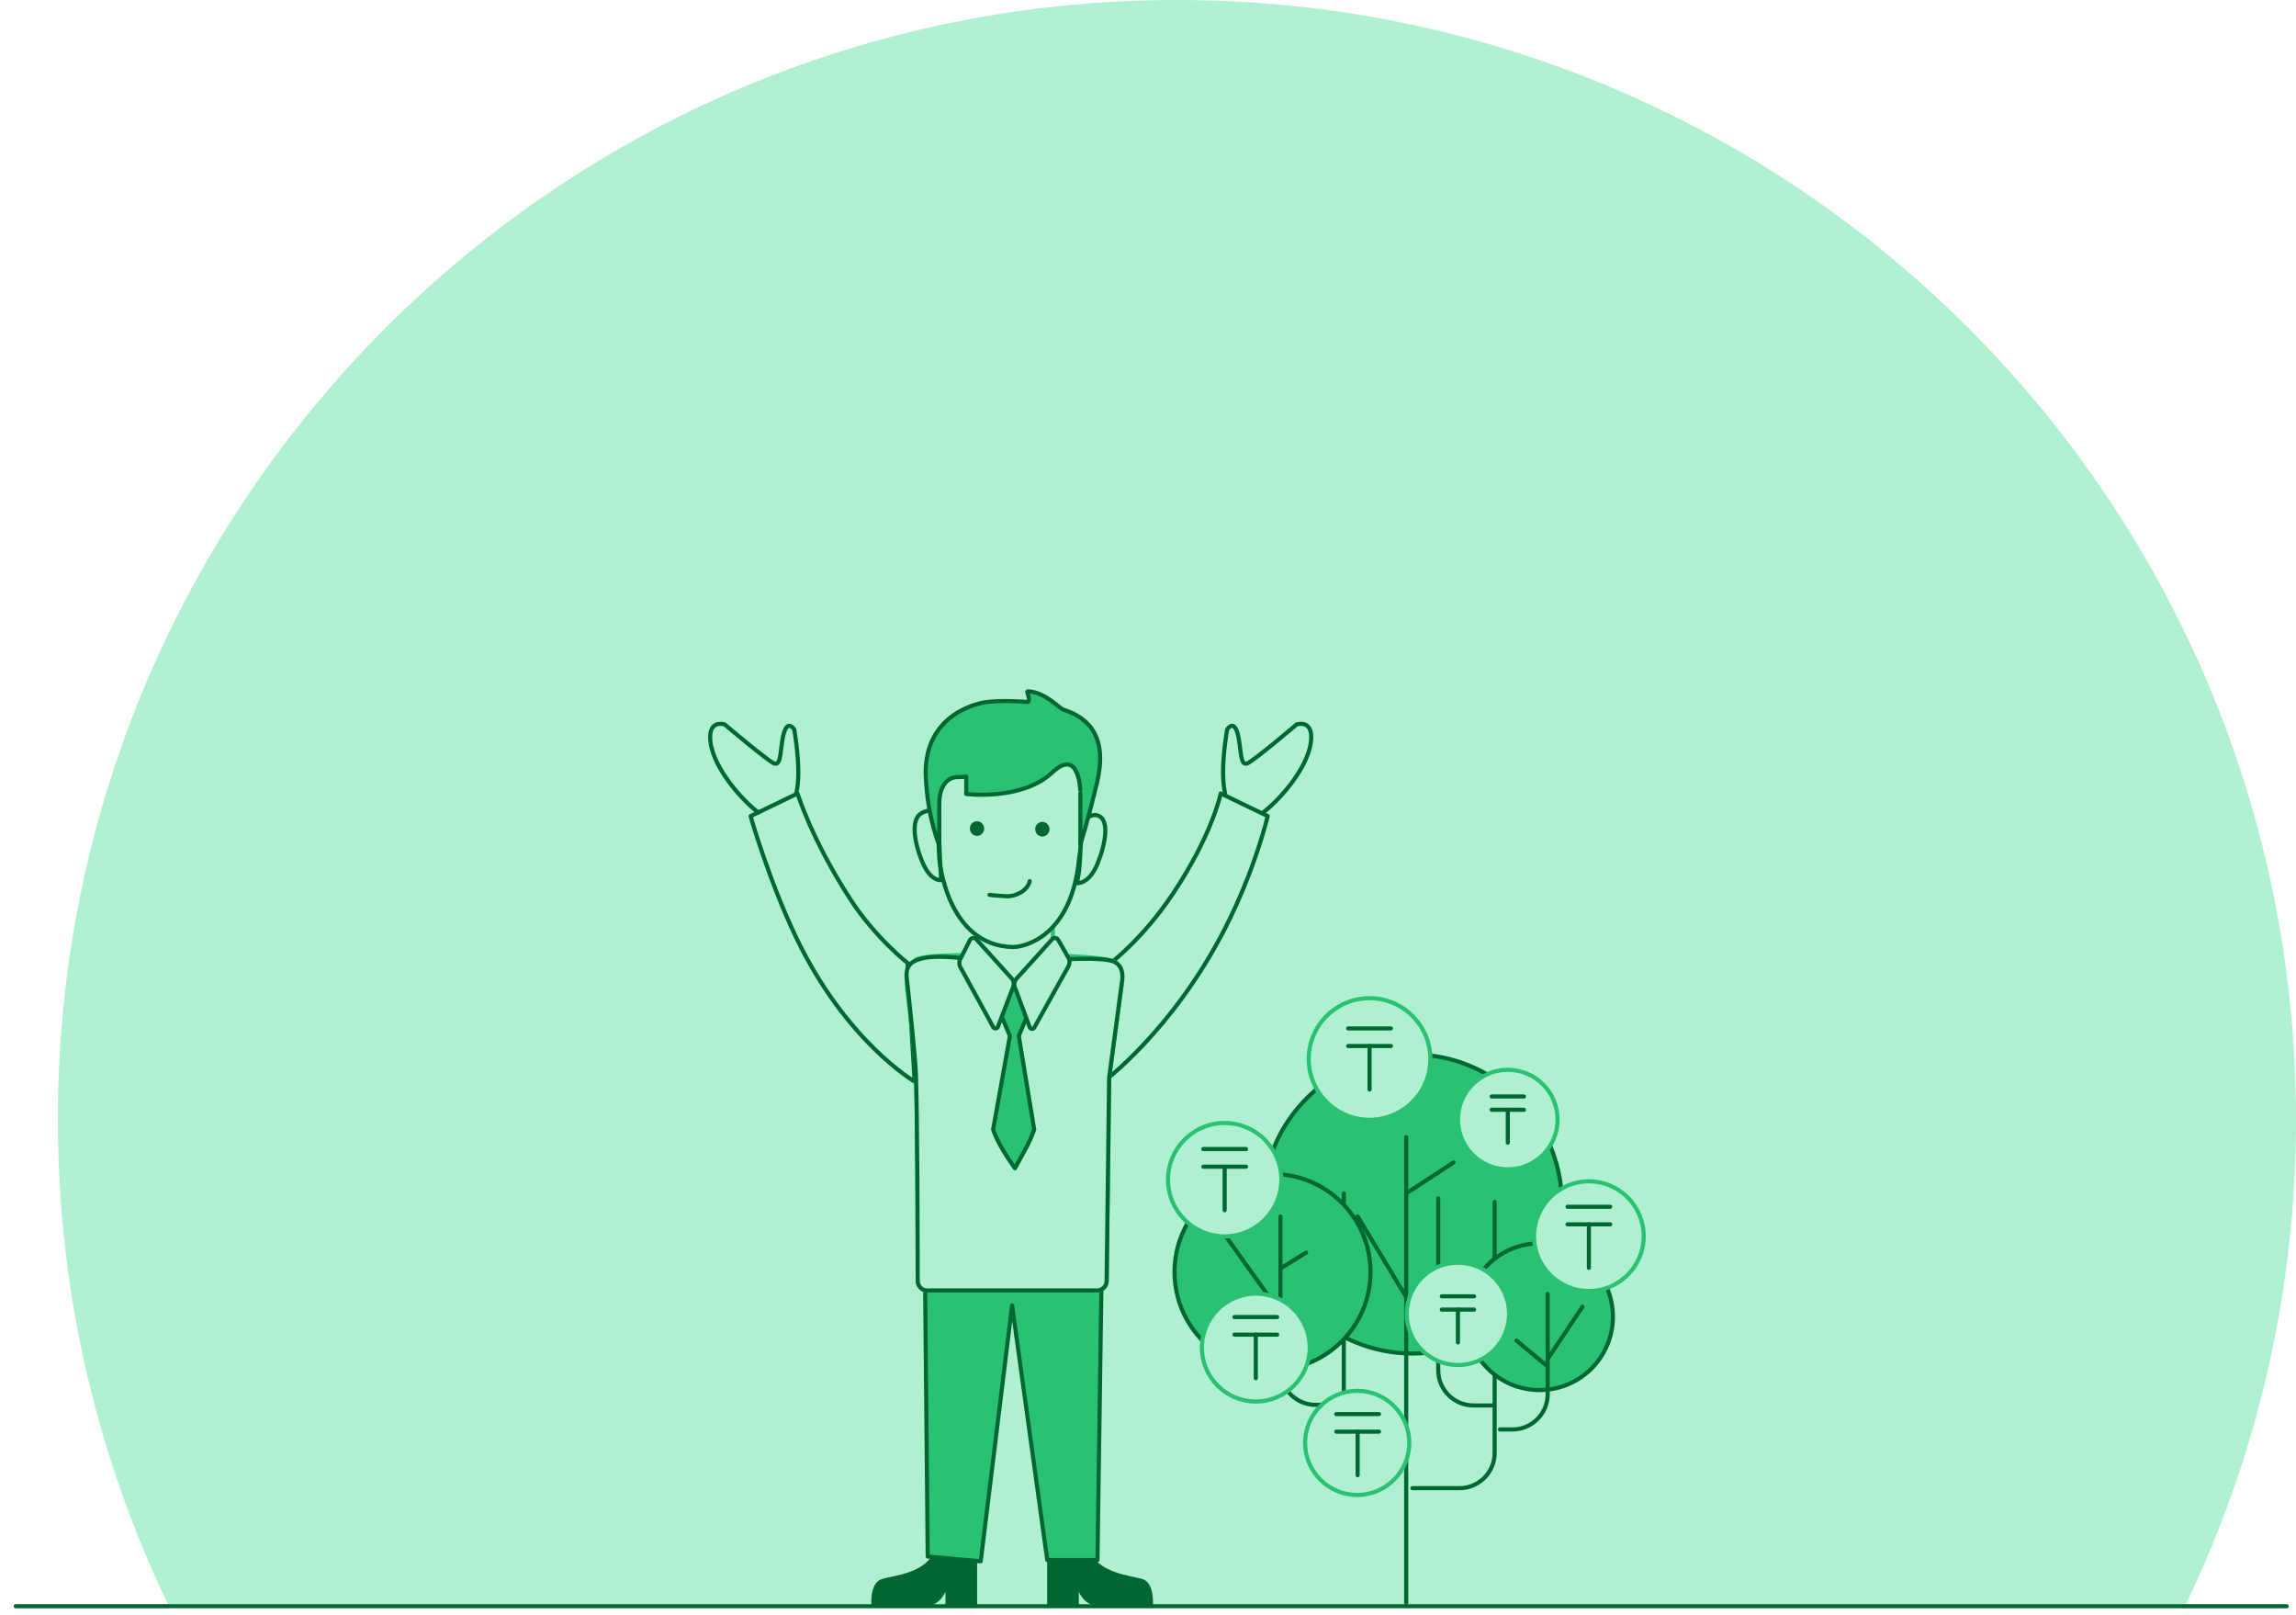 <?xml version="1.0" encoding="utf-8"?>
<!-- Generator: Adobe Illustrator 21.1.0, SVG Export Plug-In . SVG Version: 6.00 Build 0)  -->
<svg version="1.1" id="Layer_1" xmlns="http://www.w3.org/2000/svg"  x="0px" y="0px"
	 viewBox="0 0 558.9 393" style="enable-background:new 0 0 558.9 393;" xml:space="preserve">
<path style="fill:#AFF0D0;" d="M153.45,390.35h378.66c17.17-35.69,26.79-75.69,26.79-117.95C558.9,121.96,436.94,0,286.49,0
	C136.05,0,14.09,121.96,14.09,272.4c0,42.25,9.62,82.26,26.79,117.95h61.32H153.45z"/>
<line style="fill:none;stroke:#006632;stroke-linecap:round;stroke-linejoin:round;stroke-miterlimit:10;" x1="3.83" y1="390.88" x2="556.63" y2="390.88"/>
<g>
	<path style="fill:#AFF0D0;stroke:#006632;stroke-linecap:round;stroke-linejoin:round;stroke-miterlimit:10;" d="M298.34,193.7
		c-0.31-1.31-0.62-3.23-0.62-5.72c0-4.97,0.99-10.44,0.99-10.44s1.49-2.49,2.49,0.75c1,3.23,0.5,8.45,2.49,7.46
		c1.99-0.99,11.94-9.45,11.94-9.45s4.16-1.4,3.48,4.23c-0.83,6.86-8.44,14.94-11.93,17.4"/>
	<path style="fill:none;stroke:#006632;stroke-linecap:round;stroke-linejoin:round;stroke-miterlimit:10;" d="M193.85,193.04
		c0.26-1.26,0.48-2.96,0.48-5.06c0-4.97-0.99-10.44-0.99-10.44s-1.49-2.49-2.49,0.75c-0.99,3.23-0.5,8.45-2.49,7.46
		c-1.99-0.99-11.94-9.45-11.94-9.45s-4.16-1.4-3.48,4.23c0.81,6.67,8.04,14.5,11.64,17.19"/>
	<path style="fill:none;stroke:#006632;stroke-linecap:round;stroke-linejoin:round;stroke-miterlimit:10;" d="M222.64,263.21
		c0,0-16.75-9.75-28.92-35.24c-6.55-13.73-11.02-29.36-11.02-29.36l11.44-5.51c0,0,3.37,11.07,12.78,25.63
		c6.11,9.46,14,15.62,14,15.62L222.64,263.21z"/>
	<path style="fill:#AFF0D0;stroke:#006632;stroke-linecap:round;stroke-linejoin:round;stroke-miterlimit:10;" d="M268.66,263.21
		c0,0,16.91-12.54,29.58-37.36c7.35-14.4,10.35-27.25,10.35-27.25l-11.44-5.51c0,0-1.97,9.89-11.58,24.31
		c-7.39,11.09-15.19,16.94-15.19,16.94L268.66,263.21z"/>
	<path style="fill:#006632;" d="M254.91,375.93v14.79h7.7v-3.37c0,0,1.34,3.37,4.44,3.37c4.4,0,13.58,0,13.58,0s0.53-5.55-2.58-6.47
		c-3.11-0.92-10.98-1.38-13.05-7.39c-2.07-6.01-2.07-6.01-2.07-6.01L254.91,375.93z"/>
	<path style="fill:#006632;" d="M237.85,375.93v14.79h-7.7v-3.37c0,0-1.34,3.37-4.44,3.37c-4.4,0-13.58,0-13.58,0
		s-0.53-5.55,2.58-6.47c3.1-0.92,10.98-1.38,13.04-7.39c2.07-6.01,2.07-6.01,2.07-6.01L237.85,375.93z"/>
	<polygon style="fill:#2AC173;stroke:#006632;stroke-linecap:round;stroke-linejoin:round;stroke-miterlimit:10;" points="
		247.02,304.1 248.05,294.26 224.95,287.39 225.83,378.79 238.73,379.95 246.37,317.67 254.93,379.65 267.15,379.65 268.28,301.22 	
		"/>
	<path style="fill:#AFF0D0;stroke:#2AC173;stroke-linecap:round;stroke-linejoin:round;stroke-miterlimit:10;" d="M270.64,233.79
		c-6.23-1.71-25.15-1.11-25.15-1.11s-16.17-0.81-21.75,0.54c-2.11,0.51-3.34,3.78-2.91,7.43c0.46,3.92,2.03,16.96,2.15,20.83
		c0.37,11.52,0.42,41.54,0.43,50.19c0,1.28,1,2.37,2.28,2.37h41.4c1.26,0,2.3-1.02,2.31-2.28l0.61-49.49l3.01-22.48
		C273.01,239.8,273.79,234.79,270.64,233.79z"/>
	<path style="fill:#AFF0D0;stroke:#006632;stroke-linecap:round;stroke-linejoin:round;stroke-miterlimit:10;" d="M270.45,233.79
		c-6.29-1.47-25.64,1-25.64,1s-14.53-2.95-20.12-1.6c-2.11,0.51-4.39,1.26-3.96,4.91c0.46,3.92,2.11,19.51,2.23,23.38
		c0.37,11.52,0.42,41.54,0.43,50.19c0,1.28,1,2.37,2.28,2.37h41.4c1.26,0,2.3-1.02,2.31-2.28l0.61-49.49l3.08-23.05
		C273.08,239.23,274.2,234.67,270.45,233.79z"/>
	<path style="fill:#AFF0D0;stroke:#2AC173;stroke-linecap:round;stroke-linejoin:round;stroke-miterlimit:10;" d="M256.28,225.73
		v9.88c0,0-4.71,4.28-11.99,4c-5.14-0.2-6.82-4.79-6.82-4.79l0.14-5.58"/>
	<path style="fill:none;stroke:#006632;stroke-linecap:round;stroke-linejoin:round;stroke-miterlimit:10;" d="M264.03,195.79
		c0,0,0-17.13-18.27-16.84c-19.12,0.3-17.69,17.7-17.69,17.7l0.57,12.27c0,0,1.68,21.14,17.85,21.55
		c2.43,0.06,14.27-2.15,16.17-21.36C263.78,201.68,264.03,195.79,264.03,195.79z"/>
	<ellipse style="fill:#006632;" cx="237.83" cy="201.64" rx="1.74" ry="1.78"/>
	<ellipse style="fill:#006632;" cx="253.73" cy="201.79" rx="1.74" ry="1.78"/>
	<path style="fill:none;stroke:#006632;stroke-linecap:round;stroke-linejoin:round;stroke-miterlimit:10;" d="M240.87,217.77
		c0,0,1.49,0.2,4.22,0.34c2.01,0.1,5.06-1.29,5.56-3.69"/>
	<path style="fill:#AFF0D0;stroke:#006632;stroke-linecap:round;stroke-linejoin:round;stroke-miterlimit:10;" d="M263.37,200.74
		c0,0,1.62-3.24,4.09-2.19c2.52,1.07,1.8,6.47-0.29,11.61c-2.09,5.14-5.04,4.76-5.04,4.76c0.48-2.19,0.67-3.33,0.86-7.51
		C263.07,205.69,263.37,200.74,263.37,200.74z"/>
	<path style="fill:none;stroke:#006632;stroke-linecap:round;stroke-linejoin:round;stroke-miterlimit:10;" d="M228.55,199.69
		c0-1.18-1.52-3.52-4.38-1.71c-2.32,1.46-1.81,6.47,0.28,11.61c2.09,5.14,4.66,4.56,4.66,4.56S228.55,205.88,228.55,199.69z"/>
	<path style="fill:#2AC173;stroke:#006632;stroke-linecap:round;stroke-linejoin:round;stroke-miterlimit:10;" d="M256.14,187.99
		c-7.42,6.95-20.93,5.23-20.93,5.23v-4.19l-2.38,0.09c0,0-4.19-0.09-4.19,6.66c0,7.42,0,9.89,0,9.89s-2.85-6.48-3.28-16.74
		c-0.57-13.56,10.3-17.59,15.13-18.12c3.38-0.37,6.94-0.16,9.56,0c1.01,0.06-0.14-2.57,0-2.57c4.14,0,7.92,4.18,8.7,4.42
		c6.68,2.08,10.85,7.07,8.28,17.84c-2.24,9.37-4.04,14.98-4.04,14.98v-12.56C262.99,192.94,262.97,181.59,256.14,187.99z"/>
	<path style="fill:#2AC173;stroke:#006632;stroke-linecap:round;stroke-linejoin:round;stroke-miterlimit:10;" d="M247.07,284.31
		c2.34-4.38,3.29-5.63,4.68-9.43L248,252.1l3.19-7.64l-3.76-5.97l-4.88,5.86l3.29,7.75l-4.09,22.78
		C242.98,278.76,247.07,284.31,247.07,284.31z"/>
	<path style="fill:#AFF0D0;stroke:#006632;stroke-linecap:round;stroke-linejoin:round;stroke-miterlimit:10;" d="M236.11,228.76
		c0.34-0.58,1.07-0.68,1.53-0.2l8.58,9.49c0.52,0.55,0.68,1.41,0.4,2.15l-3.68,9.62c-0.21,0.54-0.86,0.62-1.16,0.14l-7.93-14.47
		c-0.42-0.66-0.43-1.54-0.03-2.22L236.11,228.76z"/>
	<path style="fill:#AFF0D0;stroke:#006632;stroke-linecap:round;stroke-linejoin:round;stroke-miterlimit:10;" d="M257.61,228.76
		c-0.33-0.59-1.04-0.68-1.48-0.2l-8.68,9.6c-0.51,0.55-0.66,1.41-0.39,2.15l3.58,9.62c0.2,0.54,0.84,0.62,1.13,0.14l8.26-14.82
		c0.4-0.66,0.42-1.54,0.03-2.22L257.61,228.76z"/>
	<g>
		
			<circle style="fill:#2AC173;stroke:#006632;stroke-linecap:round;stroke-linejoin:round;stroke-miterlimit:10;" cx="343.82" cy="292.99" r="36.39"/>
		<g>
			<path style="fill:none;stroke:#006632;stroke-linecap:round;stroke-linejoin:round;stroke-miterlimit:10;" d="M363.83,292.5v61.1
				c0,4.72-3.84,8.55-8.55,8.55h-11.47"/>
			<path style="fill:none;stroke:#006632;stroke-linecap:round;stroke-linejoin:round;stroke-miterlimit:10;" d="M340.3,352.91
				h-4.64c-4.71,0-8.55-3.84-8.55-8.55v-53.94"/>
			<path style="fill:none;stroke:#006632;stroke-linecap:round;stroke-linejoin:round;stroke-miterlimit:10;" d="M363.75,342.02
				h-5.1c-4.72,0-8.55-3.84-8.55-8.55v-41.83"/>
			
				<circle style="fill:#2AC173;stroke:#006632;stroke-linecap:round;stroke-linejoin:round;stroke-miterlimit:10;" cx="309.76" cy="309.55" r="23.85"/>
			
				<circle style="fill:#2AC173;stroke:#006632;stroke-linecap:round;stroke-linejoin:round;stroke-miterlimit:10;" cx="374.77" cy="320.43" r="17.85"/>
			<path style="fill:none;stroke:#006632;stroke-linecap:round;stroke-linejoin:round;stroke-miterlimit:10;" d="M376.74,314.89
				v24.42c0,4.71-3.84,8.55-8.55,8.55h-3.07"/>
			
				<line style="fill:none;stroke:#006632;stroke-linecap:round;stroke-linejoin:round;stroke-miterlimit:10;" x1="376.74" y1="330.7" x2="385.21" y2="318"/>
			
				<line style="fill:none;stroke:#006632;stroke-linecap:round;stroke-linejoin:round;stroke-miterlimit:10;" x1="369.12" y1="326.21" x2="376.74" y2="332.56"/>
			
				<line style="fill:none;stroke:#006632;stroke-linecap:round;stroke-linejoin:round;stroke-miterlimit:10;" x1="342.3" y1="276.74" x2="342.3" y2="390.12"/>
			
				<line style="fill:none;stroke:#006632;stroke-linecap:round;stroke-linejoin:round;stroke-miterlimit:10;" x1="353.82" y1="282.9" x2="342.3" y2="290.42"/>
			
				<line style="fill:none;stroke:#006632;stroke-linecap:round;stroke-linejoin:round;stroke-miterlimit:10;" x1="330.48" y1="296.01" x2="342.3" y2="315.66"/>
			<path style="fill:none;stroke:#006632;stroke-linecap:round;stroke-linejoin:round;stroke-miterlimit:10;" d="M326.11,341.88
				h-5.87c-4.71,0-8.55-3.84-8.55-8.55v-37.31"/>
			
				<line style="fill:none;stroke:#006632;stroke-linecap:round;stroke-linejoin:round;stroke-miterlimit:10;" x1="298.57" y1="301.1" x2="311.69" y2="319.48"/>
			
				<line style="fill:none;stroke:#006632;stroke-linecap:round;stroke-linejoin:round;stroke-miterlimit:10;" x1="317.92" y1="304.84" x2="311.69" y2="308.7"/>
			<g>
				<path style="fill:#AFF0D0;stroke:#2AC173;stroke-linecap:round;stroke-linejoin:round;stroke-miterlimit:10;" d="M333.38,272.51
					c-8.16,0-14.8-6.63-14.8-14.79c0-8.17,6.64-14.81,14.8-14.81c8.16,0,14.8,6.64,14.8,14.81
					C348.18,265.87,341.54,272.51,333.38,272.51z"/>
			</g>
			<g>
				<path style="fill:#AFF0D0;stroke:#2AC173;stroke-linecap:round;stroke-linejoin:round;stroke-miterlimit:10;" d="M367.03,284.57
					c-6.68,0-12.12-5.43-12.12-12.11c0-6.69,5.43-12.12,12.12-12.12c6.68,0,12.12,5.44,12.12,12.12
					C379.15,279.14,373.71,284.57,367.03,284.57z"/>
			</g>
			<g>
				<path style="fill:#AFF0D0;stroke:#2AC173;stroke-linecap:round;stroke-linejoin:round;stroke-miterlimit:10;" d="M386.77,314.17
					c-7.36,0-13.35-5.98-13.35-13.34c0-7.36,5.99-13.35,13.35-13.35c7.36,0,13.35,5.99,13.35,13.35
					C400.12,308.18,394.13,314.17,386.77,314.17z"/>
			</g>
			<g>
				<path style="fill:#AFF0D0;stroke:#2AC173;stroke-linecap:round;stroke-linejoin:round;stroke-miterlimit:10;" d="M354.89,332.19
					c-6.87,0-12.45-5.58-12.45-12.45c0-6.87,5.58-12.46,12.45-12.46c6.86,0,12.46,5.59,12.46,12.46
					C367.35,326.61,361.76,332.19,354.89,332.19z"/>
			</g>
			<g>
				<path style="fill:#AFF0D0;stroke:#2AC173;stroke-linecap:round;stroke-linejoin:round;stroke-miterlimit:10;" d="M330.37,363.81
					c-6.99,0-12.68-5.68-12.68-12.67c0-6.99,5.69-12.68,12.68-12.68c6.99,0,12.68,5.69,12.68,12.68
					C343.05,358.12,337.36,363.81,330.37,363.81z"/>
			</g>
			<g>
				<path style="fill:#AFF0D0;stroke:#2AC173;stroke-linecap:round;stroke-linejoin:round;stroke-miterlimit:10;" d="M305.69,341.07
					c-7.24,0-13.12-5.88-13.12-13.12c0-7.24,5.88-13.13,13.12-13.13c7.23,0,13.13,5.89,13.13,13.13
					C318.81,335.19,312.92,341.07,305.69,341.07z"/>
			</g>
			<g>
				<path style="fill:#AFF0D0;stroke:#2AC173;stroke-linecap:round;stroke-linejoin:round;stroke-miterlimit:10;" d="M298.11,300.87
					c-7.61,0-13.79-6.19-13.79-13.79c0-7.61,6.18-13.8,13.79-13.8c7.6,0,13.8,6.19,13.8,13.8
					C311.9,294.68,305.71,300.87,298.11,300.87z"/>
			</g>
			
				<line style="fill:none;stroke:#006632;stroke-linecap:round;stroke-linejoin:round;stroke-miterlimit:10;" x1="328.18" y1="250.27" x2="338.58" y2="250.27"/>
			<polyline style="fill:none;stroke:#006632;stroke-linecap:round;stroke-linejoin:round;stroke-miterlimit:10;" points="
				328.18,254.55 333.38,254.55 338.58,254.55 			"/>
			
				<line style="fill:none;stroke:#006632;stroke-linecap:round;stroke-linejoin:round;stroke-miterlimit:10;" x1="333.38" y1="265.14" x2="333.38" y2="254.55"/>
			
				<line style="fill:none;stroke:#006632;stroke-linecap:round;stroke-linejoin:round;stroke-miterlimit:10;" x1="363.11" y1="266.84" x2="370.96" y2="266.84"/>
			<polyline style="fill:none;stroke:#006632;stroke-linecap:round;stroke-linejoin:round;stroke-miterlimit:10;" points="
				363.11,270.07 367.04,270.07 370.96,270.07 			"/>
			
				<line style="fill:none;stroke:#006632;stroke-linecap:round;stroke-linejoin:round;stroke-miterlimit:10;" x1="367.04" y1="278.07" x2="367.04" y2="270.07"/>
			
				<line style="fill:none;stroke:#006632;stroke-linecap:round;stroke-linejoin:round;stroke-miterlimit:10;" x1="350.97" y1="315.47" x2="358.82" y2="315.47"/>
			<polyline style="fill:none;stroke:#006632;stroke-linecap:round;stroke-linejoin:round;stroke-miterlimit:10;" points="
				350.97,318.7 354.89,318.7 358.82,318.7 			"/>
			
				<line style="fill:none;stroke:#006632;stroke-linecap:round;stroke-linejoin:round;stroke-miterlimit:10;" x1="354.89" y1="326.69" x2="354.89" y2="318.7"/>
			
				<line style="fill:none;stroke:#006632;stroke-linecap:round;stroke-linejoin:round;stroke-miterlimit:10;" x1="381.57" y1="293.67" x2="391.97" y2="293.67"/>
			<polyline style="fill:none;stroke:#006632;stroke-linecap:round;stroke-linejoin:round;stroke-miterlimit:10;" points="
				381.57,297.95 386.77,297.95 391.97,297.95 			"/>
			
				<line style="fill:none;stroke:#006632;stroke-linecap:round;stroke-linejoin:round;stroke-miterlimit:10;" x1="386.77" y1="308.54" x2="386.77" y2="297.95"/>
			
				<line style="fill:none;stroke:#006632;stroke-linecap:round;stroke-linejoin:round;stroke-miterlimit:10;" x1="292.91" y1="279.63" x2="303.31" y2="279.63"/>
			<polyline style="fill:none;stroke:#006632;stroke-linecap:round;stroke-linejoin:round;stroke-miterlimit:10;" points="
				292.91,283.92 298.11,283.92 303.31,283.92 			"/>
			
				<line style="fill:none;stroke:#006632;stroke-linecap:round;stroke-linejoin:round;stroke-miterlimit:10;" x1="298.11" y1="294.51" x2="298.11" y2="283.92"/>
			
				<line style="fill:none;stroke:#006632;stroke-linecap:round;stroke-linejoin:round;stroke-miterlimit:10;" x1="300.49" y1="320.51" x2="310.89" y2="320.51"/>
			<polyline style="fill:none;stroke:#006632;stroke-linecap:round;stroke-linejoin:round;stroke-miterlimit:10;" points="
				300.49,324.79 305.69,324.79 310.89,324.79 			"/>
			
				<line style="fill:none;stroke:#006632;stroke-linecap:round;stroke-linejoin:round;stroke-miterlimit:10;" x1="305.69" y1="335.39" x2="305.69" y2="324.79"/>
			
				<line style="fill:none;stroke:#006632;stroke-linecap:round;stroke-linejoin:round;stroke-miterlimit:10;" x1="325.28" y1="344.12" x2="335.68" y2="344.12"/>
			<polyline style="fill:none;stroke:#006632;stroke-linecap:round;stroke-linejoin:round;stroke-miterlimit:10;" points="
				325.28,348.4 330.48,348.4 335.68,348.4 			"/>
			
				<line style="fill:none;stroke:#006632;stroke-linecap:round;stroke-linejoin:round;stroke-miterlimit:10;" x1="330.48" y1="359" x2="330.48" y2="348.4"/>
		</g>
	</g>
</g>
</svg>
